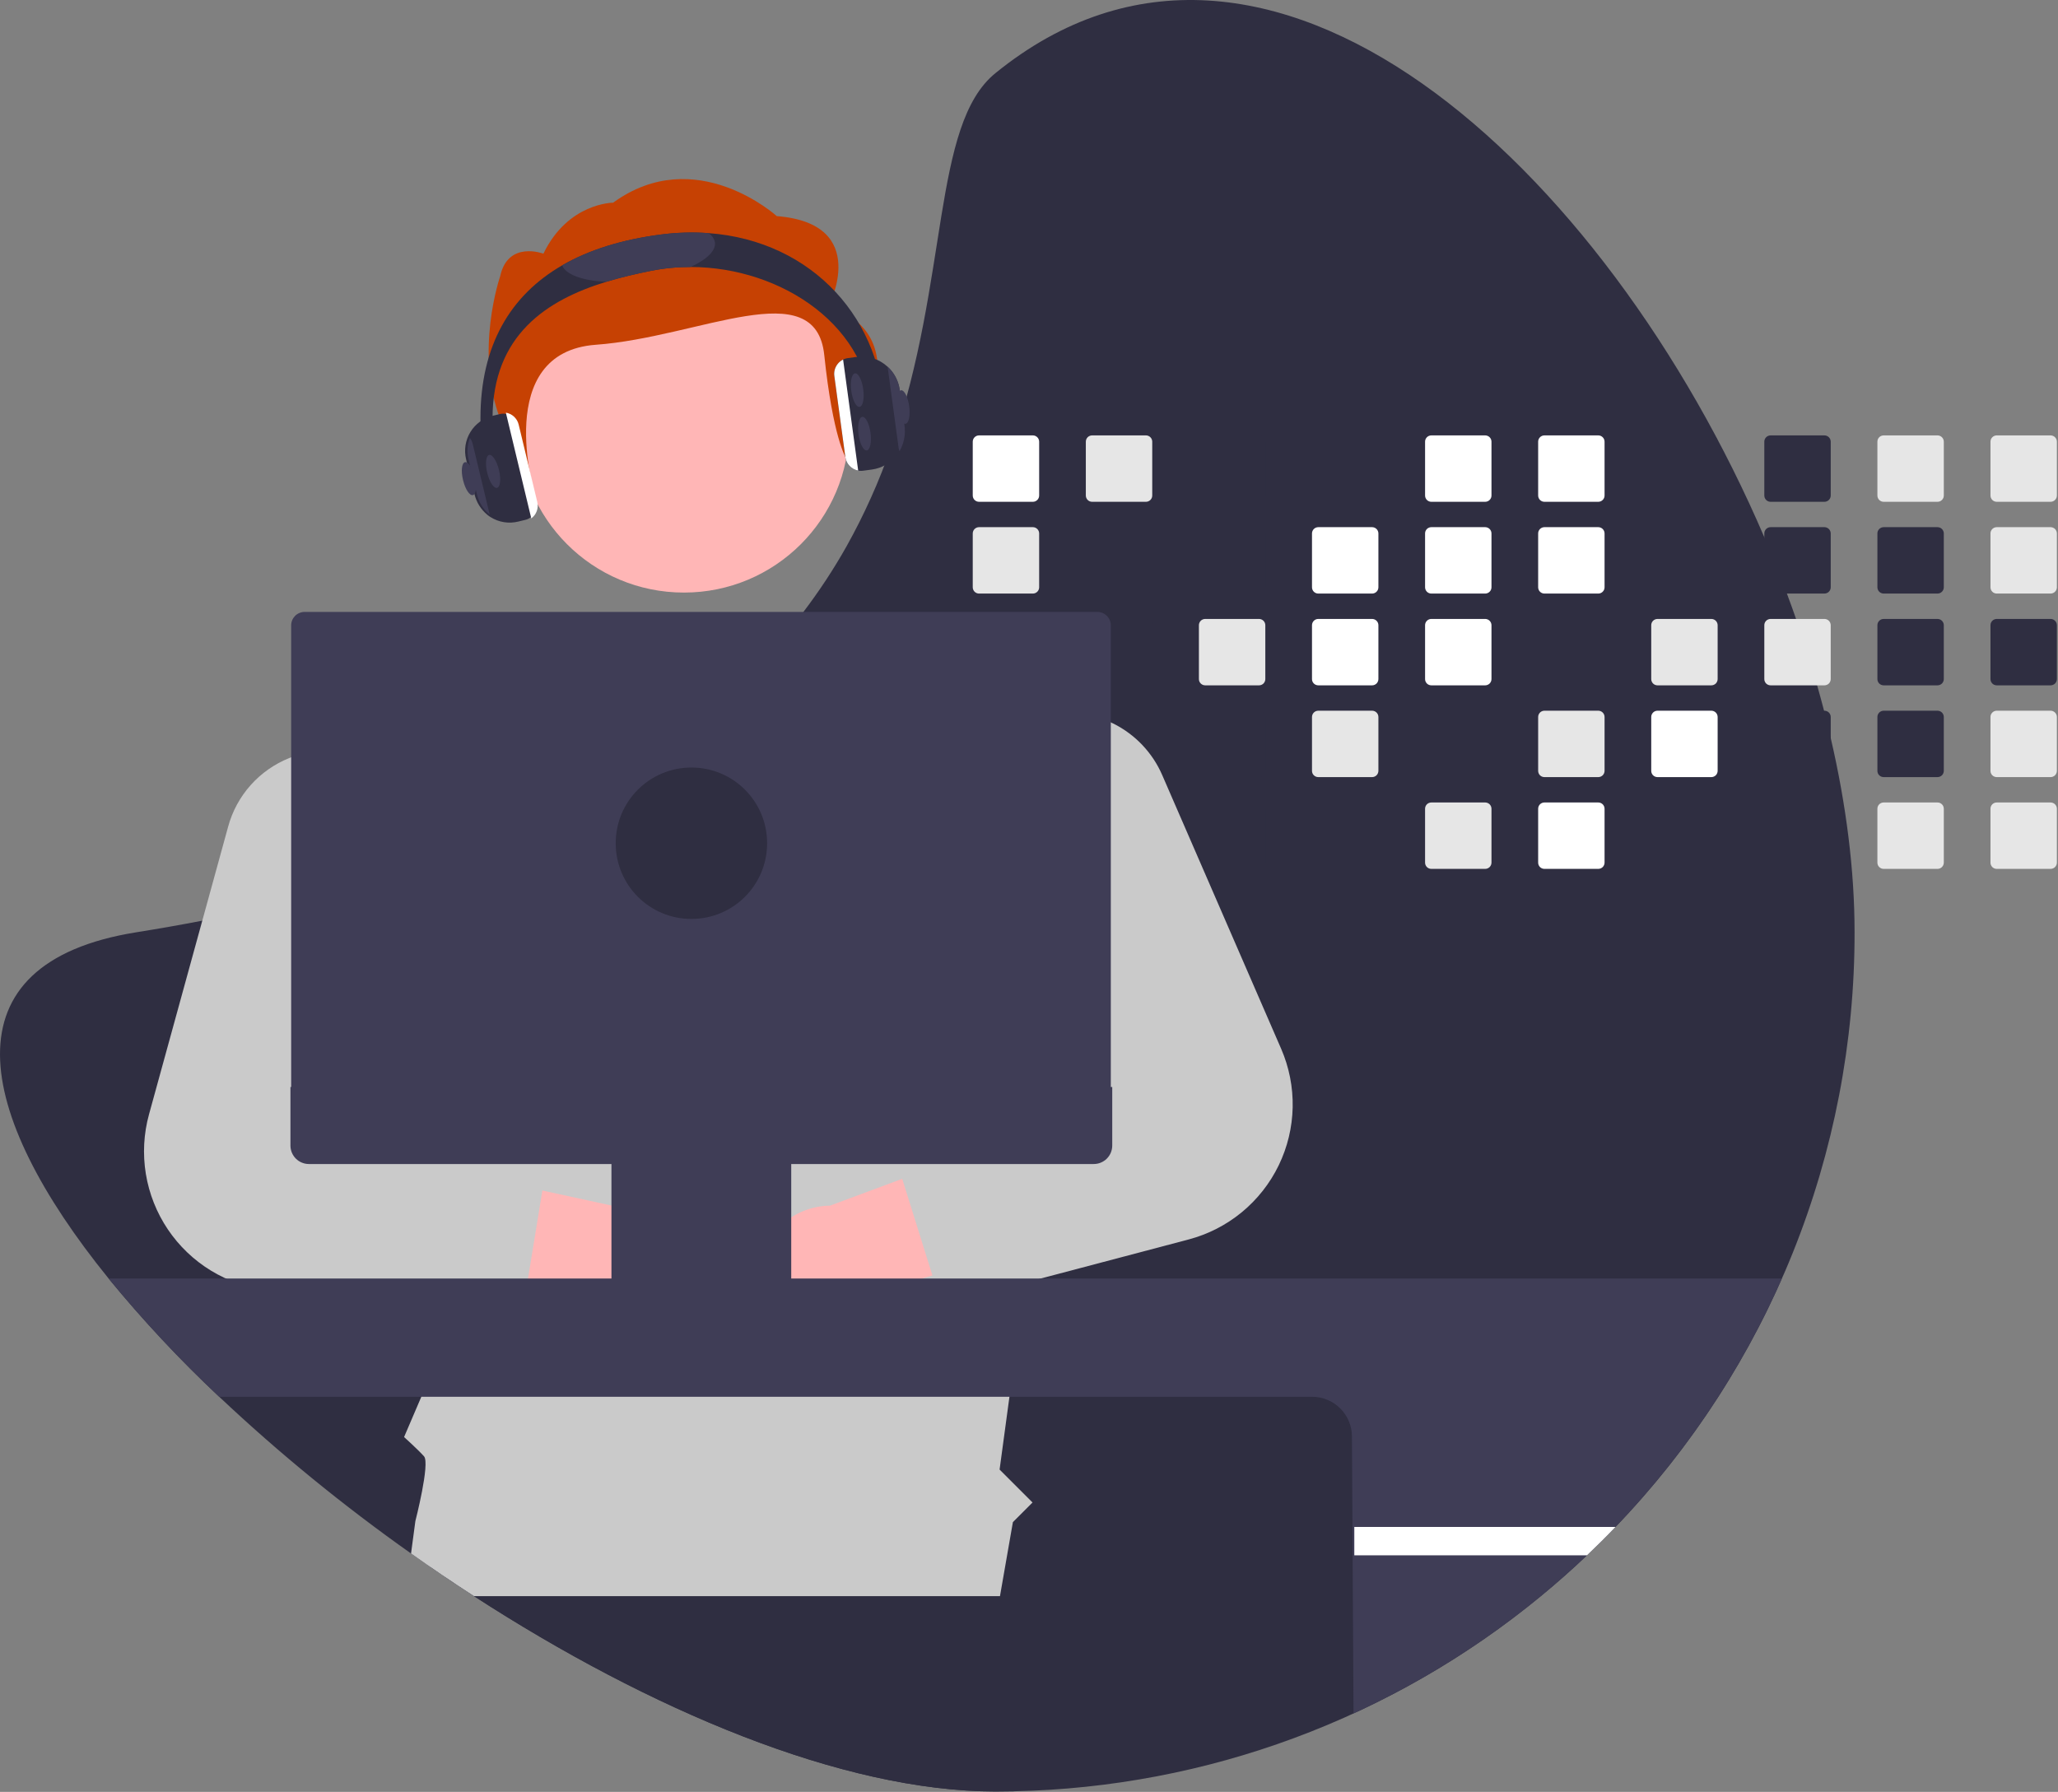 <svg version="1.2" baseProfile="tiny-ps" xmlns="http://www.w3.org/2000/svg" viewBox="0 0 851 741" width="851" height="741">
	<rect x="0" y="0" width="851" height="741" fill="#808080" stroke="none"/>
	<title>developing-svg-svg</title>
	<style>
		tspan { white-space:pre }
		.shp0 { fill: #2f2e41 } 
		.shp1 { fill: #ffffff } 
		.shp2 { fill: #e6e6e6 } 
		.shp3 { fill: #ffb6b6 } 
		.shp4 { fill: #c64103 } 
		.shp5 { fill: #cacaca } 
		.shp6 { fill: #3f3d56 } 
	</style>
	<path id="Layer" class="shp0" d="M766.88 385.54C766.91 408.19 764.76 430.8 760.47 453.04C756.18 475.28 749.77 497.06 741.32 518.08C732.87 539.1 722.42 559.26 710.12 578.28C697.82 597.31 683.73 615.11 668.03 631.44C664.2 635.45 660.26 639.36 656.23 643.18C650.08 649.03 643.72 654.65 637.16 660.05C621.94 672.59 605.71 683.83 588.62 693.66C571.53 703.49 553.65 711.88 535.17 718.73C516.69 725.59 497.66 730.89 478.29 734.57C458.93 738.26 439.29 740.32 419.58 740.74C416.93 740.8 414.27 740.83 411.6 740.83C348.17 740.83 268.39 706.95 195.99 660.05C190 656.17 184.06 652.2 178.18 648.14C175.43 646.26 172.69 644.35 169.97 642.42C162.99 637.49 156.1 632.44 149.3 627.27C142.5 622.1 135.79 616.82 129.17 611.41C122.56 606.01 116.03 600.49 109.61 594.85C103.19 589.22 96.87 583.47 90.65 577.62C86.58 573.8 82.56 569.91 78.62 565.96C74.67 562 70.79 557.99 66.98 553.91C63.16 549.83 59.41 545.68 55.73 541.48C52.05 537.28 48.44 533.02 44.9 528.7C-10.73 460.08 -23 398.25 56.31 385.54C65.7 384.04 74.81 382.44 83.65 380.73C96.45 378.27 108.7 375.61 120.4 372.76C136.16 368.93 150.96 364.78 164.82 360.3C169.48 358.8 174.03 357.27 178.48 355.71C244.22 332.62 288.22 302.51 318.17 269.84C323.25 264.31 327.93 258.71 332.22 253.05C333.86 250.9 335.46 248.71 337.02 246.5C338.59 244.29 340.11 242.06 341.6 239.8C343.09 237.53 344.53 235.25 345.94 232.94C347.35 230.62 348.72 228.29 350.05 225.93C351.88 222.65 353.64 219.34 355.33 215.98C357.01 212.63 358.62 209.24 360.16 205.81C361.7 202.39 363.16 198.93 364.54 195.44C365.92 191.95 367.23 188.43 368.46 184.88L368.73 184.1C392.56 115.36 385.31 51.6 411.6 30.26C523.98 -60.97 663.89 68.95 729.56 222.16C732.87 229.88 735.98 237.65 738.9 245.46C740.21 248.95 741.47 252.45 742.69 255.95C745.89 265.08 748.79 274.23 751.4 283.41C752.4 286.91 753.35 290.41 754.26 293.9C755.23 297.67 756.16 301.43 757.02 305.19C763.41 332.72 766.88 359.87 766.88 385.54Z" />
	<path id="Layer" class="shp0" d="M419.58 740.74C416.93 740.8 414.27 740.83 411.6 740.83C348.17 740.83 268.39 706.95 195.99 660.05C190 656.17 184.06 652.2 178.18 648.14L183.34 616.74L339.55 596L417.95 655.95L419.58 740.74Z" />
	<path id="Layer" class="shp1" d="M427.1 180.05L404.84 180.05C404.5 180.05 404.16 180.12 403.84 180.25C403.53 180.38 403.24 180.57 403 180.81C402.76 181.05 402.57 181.34 402.44 181.65C402.31 181.97 402.24 182.31 402.24 182.65L402.24 204.92C402.24 205.26 402.31 205.6 402.44 205.91C402.57 206.23 402.76 206.51 403 206.75C403.24 206.99 403.53 207.18 403.84 207.31C404.16 207.44 404.5 207.51 404.84 207.51L427.1 207.51C427.44 207.51 427.78 207.44 428.09 207.31C428.41 207.18 428.69 206.99 428.93 206.75C429.17 206.51 429.37 206.23 429.5 205.91C429.63 205.6 429.7 205.26 429.7 204.92L429.7 182.65C429.7 182.31 429.63 181.97 429.5 181.66C429.37 181.34 429.18 181.05 428.93 180.81C428.69 180.57 428.41 180.38 428.09 180.25C427.78 180.12 427.44 180.05 427.1 180.05L427.1 180.05Z" />
	<path id="Layer" class="shp2" d="M427.1 218L404.84 218C404.5 218 404.16 218.07 403.84 218.2C403.53 218.33 403.24 218.52 403 218.76C402.76 219 402.57 219.29 402.44 219.6C402.31 219.92 402.24 220.26 402.24 220.6L402.24 242.87C402.24 243.21 402.31 243.55 402.44 243.86C402.57 244.18 402.76 244.46 403 244.7C403.24 244.94 403.53 245.13 403.84 245.26C404.16 245.39 404.5 245.46 404.84 245.46L427.1 245.46C427.44 245.46 427.78 245.39 428.09 245.26C428.41 245.13 428.69 244.94 428.93 244.7C429.17 244.46 429.37 244.18 429.5 243.86C429.63 243.55 429.7 243.21 429.7 242.87L429.7 220.6C429.7 220.26 429.63 219.92 429.5 219.61C429.37 219.29 429.18 219 428.93 218.76C428.69 218.52 428.41 218.33 428.09 218.2C427.78 218.07 427.44 218 427.1 218L427.1 218Z" />
	<path id="Layer" class="shp2" d="M427.1 255.95L404.84 255.95C404.5 255.95 404.16 256.02 403.84 256.15C403.53 256.28 403.24 256.47 403 256.71C402.76 256.95 402.57 257.24 402.44 257.55C402.31 257.87 402.24 258.21 402.24 258.55L402.24 280.81C402.24 281.15 402.3 281.49 402.43 281.81C402.57 282.12 402.76 282.41 403 282.65C403.24 282.89 403.53 283.08 403.84 283.21C404.16 283.34 404.5 283.41 404.84 283.41L427.1 283.41C427.44 283.41 427.78 283.34 428.09 283.21C428.41 283.08 428.69 282.89 428.94 282.65C429.18 282.41 429.37 282.12 429.5 281.8C429.63 281.49 429.7 281.15 429.7 280.81L429.7 258.55C429.7 258.21 429.63 257.87 429.5 257.56C429.37 257.24 429.18 256.95 428.93 256.71C428.69 256.47 428.41 256.28 428.09 256.15C427.78 256.02 427.44 255.95 427.1 255.95L427.1 255.95Z" />
	<path id="Layer" class="shp2" d="M429.66 296.04C429.6 295.74 429.5 295.46 429.34 295.2C429.19 294.94 429 294.7 428.76 294.51C428.53 294.31 428.27 294.16 427.98 294.06C427.7 293.95 427.4 293.9 427.1 293.9L404.84 293.9C404.5 293.9 404.16 293.97 403.84 294.1C403.53 294.23 403.24 294.42 403 294.66C402.76 294.9 402.57 295.19 402.44 295.5C402.31 295.82 402.24 296.16 402.24 296.5L402.24 318.76C402.24 319.1 402.3 319.44 402.43 319.76C402.56 320.07 402.76 320.36 403 320.6C403.24 320.84 403.53 321.03 403.84 321.16C404.16 321.29 404.5 321.36 404.84 321.36L427.1 321.36C427.44 321.36 427.78 321.29 428.09 321.16C428.41 321.03 428.69 320.84 428.94 320.6C429.18 320.36 429.37 320.07 429.5 319.75C429.63 319.44 429.7 319.1 429.7 318.76L429.7 296.5C429.7 296.46 429.7 296.42 429.7 296.38C429.7 296.35 429.69 296.31 429.69 296.27C429.69 296.23 429.68 296.19 429.68 296.15C429.67 296.12 429.67 296.08 429.66 296.04L429.66 296.04Z" />
	<path id="Layer" class="shp2" d="M428.11 332.05C428.03 332.02 427.95 331.99 427.86 331.96C427.78 331.94 427.7 331.92 427.61 331.9C427.53 331.88 427.44 331.87 427.36 331.86C427.27 331.85 427.18 331.85 427.1 331.85L404.84 331.85C404.5 331.85 404.16 331.92 403.84 332.05C403.53 332.18 403.24 332.37 403 332.61C402.76 332.85 402.57 333.14 402.43 333.45C402.3 333.77 402.24 334.11 402.24 334.45L402.24 356.71C402.24 357.05 402.3 357.39 402.43 357.71C402.56 358.02 402.75 358.31 403 358.55C403.24 358.79 403.53 358.98 403.84 359.11C404.16 359.24 404.5 359.31 404.84 359.31L427.1 359.31C427.44 359.31 427.78 359.24 428.09 359.11C428.41 358.98 428.69 358.79 428.94 358.55C429.18 358.31 429.37 358.02 429.5 357.7C429.63 357.39 429.7 357.05 429.7 356.71L429.7 334.45C429.7 334.2 429.66 333.94 429.59 333.7C429.51 333.45 429.4 333.22 429.26 333.01C429.12 332.8 428.95 332.61 428.76 332.45C428.56 332.28 428.34 332.15 428.11 332.05Z" />
	<path id="Layer" class="shp2" d="M473.86 180.05L451.6 180.05C451.26 180.05 450.92 180.12 450.6 180.25C450.29 180.38 450 180.57 449.76 180.81C449.52 181.05 449.33 181.34 449.2 181.65C449.07 181.97 449 182.31 449 182.65L449 204.92C449 205.26 449.07 205.6 449.2 205.91C449.33 206.23 449.52 206.51 449.76 206.75C450 206.99 450.29 207.18 450.6 207.31C450.92 207.44 451.26 207.51 451.6 207.51L473.86 207.51C474.2 207.51 474.54 207.44 474.85 207.31C475.17 207.18 475.45 206.99 475.69 206.75C475.93 206.51 476.13 206.23 476.26 205.91C476.39 205.6 476.46 205.26 476.46 204.92L476.46 182.65C476.46 182.31 476.39 181.97 476.26 181.66C476.13 181.34 475.94 181.05 475.69 180.81C475.45 180.57 475.17 180.38 474.85 180.25C474.54 180.12 474.2 180.05 473.86 180.05L473.86 180.05Z" />
	<path id="Layer" class="shp0" d="M473.86 218L451.6 218C451.26 218 450.92 218.07 450.6 218.2C450.29 218.33 450 218.52 449.76 218.76C449.52 219 449.33 219.29 449.2 219.6C449.07 219.92 449 220.26 449 220.6L449 242.87C449 243.21 449.07 243.55 449.2 243.86C449.33 244.18 449.52 244.46 449.76 244.7C450 244.94 450.29 245.13 450.6 245.26C450.92 245.39 451.26 245.46 451.6 245.46L473.86 245.46C474.2 245.46 474.54 245.39 474.85 245.26C475.17 245.13 475.45 244.94 475.69 244.7C475.93 244.46 476.13 244.18 476.26 243.86C476.39 243.55 476.46 243.21 476.46 242.87L476.46 220.6C476.46 220.26 476.39 219.92 476.26 219.61C476.13 219.29 475.94 219 475.69 218.76C475.45 218.52 475.17 218.33 474.85 218.2C474.54 218.07 474.2 218 473.86 218L473.86 218Z" />
	<path id="Layer" class="shp0" d="M473.86 255.95L451.6 255.95C451.26 255.95 450.92 256.02 450.6 256.15C450.29 256.28 450 256.47 449.76 256.71C449.52 256.95 449.33 257.24 449.2 257.55C449.07 257.87 449 258.21 449 258.55L449 280.81C449 281.15 449.06 281.49 449.19 281.81C449.33 282.12 449.52 282.41 449.76 282.65C450 282.89 450.29 283.08 450.6 283.21C450.92 283.34 451.26 283.41 451.6 283.41L473.86 283.41C474.2 283.41 474.54 283.34 474.85 283.21C475.17 283.08 475.45 282.89 475.7 282.65C475.94 282.41 476.13 282.12 476.26 281.8C476.39 281.49 476.46 281.15 476.46 280.81L476.46 258.55C476.46 258.21 476.39 257.87 476.26 257.56C476.13 257.24 475.94 256.95 475.69 256.71C475.45 256.47 475.17 256.28 474.85 256.15C474.54 256.02 474.2 255.95 473.86 255.95L473.86 255.95Z" />
	<path id="Layer" class="shp0" d="M473.86 293.9L451.6 293.9C451.33 293.9 451.06 293.94 450.8 294.03C450.54 294.11 450.3 294.23 450.08 294.39C449.86 294.55 449.67 294.74 449.51 294.96C449.35 295.18 449.22 295.42 449.14 295.68C449.11 295.75 449.09 295.81 449.08 295.88C449.06 295.95 449.05 296.01 449.03 296.08C449.02 296.15 449.01 296.22 449.01 296.29C449 296.36 449 296.43 449 296.5L449 318.76C449 319.1 449.06 319.44 449.19 319.76C449.33 320.07 449.52 320.36 449.76 320.6C450 320.84 450.29 321.03 450.6 321.16C450.92 321.29 451.26 321.36 451.6 321.36L473.86 321.36C474.2 321.36 474.54 321.29 474.85 321.16C475.17 321.03 475.45 320.84 475.7 320.6C475.94 320.36 476.13 320.07 476.26 319.75C476.39 319.44 476.46 319.1 476.46 318.76L476.46 296.5C476.46 296.16 476.39 295.82 476.26 295.51C476.13 295.19 475.94 294.9 475.69 294.66C475.45 294.42 475.17 294.23 474.85 294.1C474.54 293.97 474.2 293.9 473.86 293.9Z" />
	<path id="Layer" class="shp2" d="M473.86 331.85L451.6 331.85C451.26 331.85 450.92 331.92 450.6 332.05C450.29 332.18 450 332.37 449.76 332.61C449.52 332.85 449.33 333.14 449.19 333.45C449.06 333.77 449 334.11 449 334.45L449 356.71C449 357.05 449.06 357.39 449.19 357.71C449.33 358.02 449.52 358.31 449.76 358.55C450 358.79 450.29 358.98 450.6 359.11C450.92 359.24 451.26 359.31 451.6 359.31L473.86 359.31C474.2 359.31 474.54 359.24 474.85 359.11C475.17 358.98 475.45 358.79 475.7 358.55C475.94 358.31 476.13 358.02 476.26 357.7C476.39 357.39 476.46 357.05 476.46 356.71L476.46 334.45C476.46 334.11 476.39 333.77 476.26 333.45C476.13 333.14 475.94 332.85 475.7 332.61C475.45 332.37 475.17 332.18 474.85 332.05C474.54 331.92 474.2 331.85 473.86 331.85L473.86 331.85Z" />
	<path id="Layer" class="shp0" d="M520.62 180.05L498.36 180.05C498.02 180.05 497.68 180.12 497.36 180.25C497.05 180.38 496.76 180.57 496.52 180.81C496.28 181.05 496.09 181.34 495.96 181.65C495.83 181.97 495.76 182.31 495.76 182.65L495.76 204.92C495.76 205.26 495.83 205.6 495.96 205.91C496.09 206.23 496.28 206.51 496.52 206.75C496.76 206.99 497.05 207.18 497.36 207.31C497.68 207.44 498.02 207.51 498.36 207.51L520.62 207.51C520.96 207.51 521.3 207.44 521.61 207.31C521.93 207.18 522.21 206.99 522.45 206.75C522.69 206.51 522.89 206.23 523.02 205.91C523.15 205.6 523.22 205.26 523.22 204.92L523.22 182.65C523.22 182.31 523.15 181.97 523.02 181.66C522.89 181.34 522.7 181.05 522.45 180.81C522.21 180.57 521.93 180.38 521.61 180.25C521.3 180.12 520.96 180.05 520.62 180.05L520.62 180.05Z" />
	<path id="Layer" class="shp0" d="M520.62 218L498.36 218C498.02 218 497.68 218.07 497.36 218.2C497.05 218.33 496.76 218.52 496.52 218.76C496.28 219 496.09 219.29 495.96 219.6C495.83 219.92 495.76 220.26 495.76 220.6L495.76 242.87C495.76 243.21 495.83 243.55 495.96 243.86C496.09 244.18 496.28 244.46 496.52 244.7C496.76 244.94 497.05 245.13 497.36 245.26C497.68 245.39 498.02 245.46 498.36 245.46L520.62 245.46C520.96 245.46 521.3 245.39 521.61 245.26C521.93 245.13 522.21 244.94 522.45 244.7C522.69 244.46 522.89 244.18 523.02 243.86C523.15 243.55 523.22 243.21 523.22 242.87L523.22 220.6C523.22 220.26 523.15 219.92 523.02 219.61C522.89 219.29 522.7 219 522.45 218.76C522.21 218.52 521.93 218.33 521.61 218.2C521.3 218.07 520.96 218 520.62 218L520.62 218Z" />
	<path id="Layer" class="shp2" d="M520.62 255.95L498.36 255.95C498.02 255.95 497.68 256.02 497.36 256.15C497.05 256.28 496.76 256.47 496.52 256.71C496.28 256.95 496.09 257.24 495.96 257.55C495.83 257.87 495.76 258.21 495.76 258.55L495.76 280.81C495.76 281.15 495.82 281.49 495.95 281.81C496.09 282.12 496.28 282.41 496.52 282.65C496.76 282.89 497.05 283.08 497.36 283.21C497.68 283.34 498.02 283.41 498.36 283.41L520.62 283.41C520.96 283.41 521.3 283.34 521.61 283.21C521.93 283.08 522.21 282.89 522.46 282.65C522.7 282.41 522.89 282.12 523.02 281.8C523.15 281.49 523.22 281.15 523.22 280.81L523.22 258.55C523.22 258.21 523.15 257.87 523.02 257.56C522.89 257.24 522.7 256.95 522.45 256.71C522.21 256.47 521.93 256.28 521.61 256.15C521.3 256.02 520.96 255.95 520.62 255.95L520.62 255.95Z" />
	<path id="Layer" class="shp0" d="M520.62 293.9L498.36 293.9C498.02 293.9 497.68 293.97 497.36 294.1C497.05 294.23 496.76 294.42 496.52 294.66C496.28 294.9 496.09 295.19 495.96 295.5C495.83 295.82 495.76 296.16 495.76 296.5L495.76 318.76C495.76 319.1 495.82 319.44 495.95 319.76C496.09 320.07 496.28 320.36 496.52 320.6C496.76 320.84 497.05 321.03 497.36 321.16C497.68 321.29 498.02 321.36 498.36 321.36L520.62 321.36C520.96 321.36 521.3 321.29 521.61 321.16C521.93 321.03 522.21 320.84 522.46 320.6C522.7 320.36 522.89 320.07 523.02 319.75C523.15 319.44 523.22 319.1 523.22 318.76L523.22 296.5C523.22 296.16 523.15 295.82 523.02 295.51C522.89 295.19 522.7 294.9 522.45 294.66C522.21 294.42 521.93 294.23 521.61 294.1C521.3 293.97 520.96 293.9 520.62 293.9Z" />
	<path id="Layer" class="shp0" d="M520.62 331.85L498.36 331.85C498.02 331.85 497.68 331.92 497.36 332.05C497.05 332.18 496.76 332.37 496.52 332.61C496.28 332.85 496.09 333.14 495.95 333.45C495.82 333.77 495.76 334.11 495.76 334.45L495.76 356.71C495.76 357.05 495.82 357.39 495.95 357.71C496.09 358.02 496.28 358.31 496.52 358.55C496.76 358.79 497.05 358.98 497.36 359.11C497.68 359.24 498.02 359.31 498.36 359.31L520.62 359.31C520.96 359.31 521.3 359.24 521.61 359.11C521.93 358.98 522.21 358.79 522.46 358.55C522.7 358.31 522.89 358.02 523.02 357.7C523.15 357.39 523.22 357.05 523.22 356.71L523.22 334.45C523.22 334.11 523.15 333.77 523.02 333.45C522.89 333.14 522.7 332.85 522.46 332.61C522.21 332.37 521.93 332.18 521.61 332.05C521.3 331.92 520.96 331.85 520.62 331.85L520.62 331.85Z" />
	<path id="Layer" class="shp0" d="M567.38 180.05L545.12 180.05C544.78 180.05 544.44 180.12 544.12 180.25C543.81 180.38 543.52 180.57 543.28 180.81C543.04 181.05 542.85 181.34 542.72 181.65C542.59 181.97 542.52 182.31 542.52 182.65L542.52 204.92C542.52 205.26 542.59 205.6 542.72 205.91C542.85 206.23 543.04 206.51 543.28 206.75C543.52 206.99 543.81 207.18 544.12 207.31C544.44 207.44 544.78 207.51 545.12 207.51L567.38 207.51C567.72 207.51 568.06 207.44 568.37 207.31C568.69 207.18 568.97 206.99 569.21 206.75C569.45 206.51 569.65 206.23 569.78 205.91C569.91 205.6 569.98 205.26 569.98 204.92L569.98 182.65C569.98 182.31 569.91 181.97 569.78 181.66C569.65 181.34 569.46 181.05 569.21 180.81C568.97 180.57 568.69 180.38 568.37 180.25C568.06 180.12 567.72 180.05 567.38 180.05L567.38 180.05Z" />
	<path id="Layer" class="shp1" d="M567.38 218L545.12 218C544.78 218 544.44 218.07 544.12 218.2C543.81 218.33 543.52 218.52 543.28 218.76C543.04 219 542.85 219.29 542.72 219.6C542.59 219.92 542.52 220.26 542.52 220.6L542.52 242.87C542.52 243.21 542.59 243.55 542.72 243.86C542.85 244.18 543.04 244.46 543.28 244.7C543.52 244.94 543.81 245.13 544.12 245.26C544.44 245.39 544.78 245.46 545.12 245.46L567.38 245.46C567.72 245.46 568.06 245.39 568.37 245.26C568.69 245.13 568.97 244.94 569.21 244.7C569.45 244.46 569.65 244.18 569.78 243.86C569.91 243.55 569.98 243.21 569.98 242.87L569.98 220.6C569.98 220.26 569.91 219.92 569.78 219.61C569.65 219.29 569.46 219 569.21 218.76C568.97 218.52 568.69 218.33 568.37 218.2C568.06 218.07 567.72 218 567.38 218L567.38 218Z" />
	<path id="Layer" class="shp1" d="M567.38 255.95L545.12 255.95C544.78 255.95 544.44 256.02 544.12 256.15C543.81 256.28 543.52 256.47 543.28 256.71C543.04 256.95 542.85 257.24 542.72 257.55C542.59 257.87 542.52 258.21 542.52 258.55L542.52 280.81C542.52 281.15 542.58 281.49 542.71 281.81C542.84 282.12 543.04 282.41 543.28 282.65C543.52 282.89 543.81 283.08 544.12 283.21C544.44 283.34 544.78 283.41 545.12 283.41L567.38 283.41C567.72 283.41 568.06 283.34 568.37 283.21C568.69 283.08 568.97 282.89 569.22 282.65C569.46 282.41 569.65 282.12 569.78 281.8C569.91 281.49 569.98 281.15 569.98 280.81L569.98 258.55C569.98 258.21 569.91 257.87 569.78 257.56C569.65 257.24 569.46 256.95 569.21 256.71C568.97 256.47 568.69 256.28 568.37 256.15C568.06 256.02 567.72 255.95 567.38 255.95L567.38 255.95Z" />
	<path id="Layer" class="shp2" d="M567.38 293.9L545.12 293.9C544.78 293.9 544.44 293.97 544.12 294.1C543.81 294.23 543.52 294.42 543.28 294.66C543.04 294.9 542.85 295.19 542.72 295.5C542.59 295.82 542.52 296.16 542.52 296.5L542.52 318.76C542.52 319.1 542.58 319.44 542.71 319.76C542.84 320.07 543.04 320.36 543.28 320.6C543.52 320.84 543.81 321.03 544.12 321.16C544.44 321.29 544.78 321.36 545.12 321.36L567.38 321.36C567.72 321.36 568.06 321.29 568.37 321.16C568.69 321.03 568.97 320.84 569.22 320.6C569.46 320.36 569.65 320.07 569.78 319.75C569.91 319.44 569.98 319.1 569.98 318.76L569.98 296.5C569.98 296.16 569.91 295.82 569.78 295.51C569.65 295.19 569.46 294.9 569.21 294.66C568.97 294.42 568.69 294.23 568.37 294.1C568.06 293.97 567.72 293.9 567.38 293.9Z" />
	<path id="Layer" class="shp0" d="M567.38 331.85L545.12 331.85C544.78 331.85 544.44 331.92 544.12 332.05C543.81 332.18 543.52 332.37 543.28 332.61C543.04 332.85 542.84 333.14 542.71 333.45C542.58 333.77 542.52 334.11 542.52 334.45L542.52 356.71C542.52 357.05 542.58 357.39 542.71 357.71C542.84 358.02 543.04 358.31 543.28 358.55C543.52 358.79 543.81 358.98 544.12 359.11C544.44 359.24 544.78 359.31 545.12 359.31L567.38 359.31C567.72 359.31 568.06 359.24 568.37 359.11C568.69 358.98 568.97 358.79 569.22 358.55C569.46 358.31 569.65 358.02 569.78 357.7C569.91 357.39 569.98 357.05 569.98 356.71L569.98 334.45C569.98 334.11 569.91 333.77 569.78 333.45C569.65 333.14 569.46 332.85 569.22 332.61C568.97 332.37 568.69 332.18 568.37 332.05C568.06 331.92 567.72 331.85 567.38 331.85L567.38 331.85Z" />
	<path id="Layer" class="shp1" d="M614.14 180.05L591.87 180.05C591.53 180.05 591.19 180.12 590.88 180.25C590.56 180.38 590.28 180.57 590.04 180.81C589.8 181.06 589.6 181.34 589.47 181.66C589.34 181.97 589.28 182.31 589.28 182.65L589.28 204.92C589.28 205.26 589.35 205.6 589.48 205.91C589.61 206.22 589.8 206.51 590.04 206.75C590.28 206.99 590.56 207.18 590.88 207.31C591.19 207.44 591.53 207.51 591.87 207.51L614.14 207.51C614.48 207.51 614.82 207.44 615.13 207.31C615.45 207.18 615.73 206.99 615.97 206.75C616.21 206.51 616.41 206.23 616.54 205.91C616.67 205.6 616.74 205.26 616.74 204.92L616.74 182.65C616.74 182.31 616.67 181.97 616.54 181.66C616.41 181.34 616.22 181.05 615.97 180.81C615.73 180.57 615.45 180.38 615.13 180.25C614.82 180.12 614.48 180.05 614.14 180.05L614.14 180.05Z" />
	<path id="Layer" class="shp1" d="M614.14 218L591.87 218C591.53 218 591.19 218.07 590.88 218.2C590.56 218.33 590.28 218.52 590.04 218.76C589.8 219.01 589.6 219.29 589.47 219.61C589.34 219.92 589.28 220.26 589.28 220.6L589.28 242.87C589.28 243.21 589.35 243.55 589.48 243.86C589.61 244.17 589.8 244.46 590.04 244.7C590.28 244.94 590.56 245.13 590.88 245.26C591.19 245.39 591.53 245.46 591.87 245.46L614.14 245.46C614.48 245.46 614.82 245.39 615.13 245.26C615.45 245.13 615.73 244.94 615.97 244.7C616.21 244.46 616.41 244.18 616.54 243.86C616.67 243.55 616.74 243.21 616.74 242.87L616.74 220.6C616.74 220.26 616.67 219.92 616.54 219.61C616.41 219.29 616.22 219 615.97 218.76C615.73 218.52 615.45 218.33 615.13 218.2C614.82 218.07 614.48 218 614.14 218L614.14 218Z" />
	<path id="Layer" class="shp1" d="M614.14 255.95L591.87 255.95C591.53 255.95 591.19 256.02 590.88 256.15C590.56 256.28 590.28 256.47 590.04 256.71C589.8 256.96 589.6 257.24 589.47 257.56C589.34 257.87 589.28 258.21 589.28 258.55L589.28 280.81C589.28 281.15 589.34 281.49 589.47 281.8C589.6 282.12 589.79 282.41 590.03 282.65C590.27 282.89 590.56 283.08 590.87 283.21C591.19 283.34 591.53 283.41 591.87 283.41L614.14 283.41C614.48 283.41 614.82 283.34 615.13 283.21C615.45 283.08 615.73 282.89 615.98 282.65C616.22 282.41 616.41 282.12 616.54 281.8C616.67 281.49 616.74 281.15 616.74 280.81L616.74 258.55C616.74 258.21 616.67 257.87 616.54 257.56C616.41 257.24 616.22 256.95 615.97 256.71C615.73 256.47 615.45 256.28 615.13 256.15C614.82 256.02 614.48 255.95 614.14 255.95L614.14 255.95Z" />
	<path id="Layer" class="shp0" d="M614.14 293.9L591.87 293.9C591.53 293.9 591.19 293.97 590.88 294.1C590.56 294.23 590.28 294.42 590.04 294.66C589.8 294.91 589.6 295.19 589.47 295.51C589.34 295.82 589.28 296.16 589.28 296.5L589.28 318.76C589.28 319.1 589.34 319.44 589.47 319.75C589.6 320.07 589.79 320.36 590.03 320.6C590.27 320.84 590.56 321.03 590.87 321.16C591.19 321.29 591.53 321.36 591.87 321.36L614.14 321.36C614.48 321.36 614.82 321.29 615.13 321.16C615.45 321.03 615.73 320.84 615.98 320.6C616.22 320.36 616.41 320.07 616.54 319.75C616.67 319.44 616.74 319.1 616.74 318.76L616.74 296.5C616.74 296.16 616.67 295.82 616.54 295.51C616.41 295.19 616.22 294.9 615.97 294.66C615.73 294.42 615.45 294.23 615.13 294.1C614.82 293.97 614.48 293.9 614.14 293.9Z" />
	<path id="Layer" class="shp2" d="M614.14 331.85L591.87 331.85C591.53 331.85 591.19 331.92 590.87 332.05C590.56 332.18 590.27 332.37 590.03 332.61C589.79 332.85 589.6 333.14 589.47 333.46C589.34 333.77 589.28 334.11 589.28 334.45L589.28 356.71C589.28 357.05 589.34 357.39 589.47 357.7C589.6 358.02 589.79 358.31 590.03 358.55C590.27 358.79 590.56 358.98 590.87 359.11C591.19 359.24 591.53 359.31 591.87 359.31L614.14 359.31C614.48 359.31 614.82 359.24 615.13 359.11C615.45 358.98 615.73 358.79 615.98 358.55C616.22 358.31 616.41 358.02 616.54 357.7C616.67 357.39 616.74 357.05 616.74 356.71L616.74 334.45C616.74 334.11 616.67 333.77 616.54 333.45C616.41 333.14 616.22 332.85 615.98 332.61C615.73 332.37 615.45 332.18 615.13 332.05C614.82 331.92 614.48 331.85 614.14 331.85L614.14 331.85Z" />
	<path id="Layer" class="shp1" d="M660.9 180.05L638.63 180.05C638.29 180.05 637.95 180.12 637.64 180.25C637.32 180.38 637.04 180.57 636.8 180.81C636.56 181.06 636.36 181.34 636.23 181.66C636.1 181.97 636.04 182.31 636.04 182.65L636.04 204.92C636.04 205.26 636.11 205.6 636.24 205.91C636.37 206.22 636.56 206.51 636.8 206.75C637.04 206.99 637.32 207.18 637.64 207.31C637.95 207.44 638.29 207.51 638.63 207.51L660.9 207.51C661.24 207.51 661.58 207.44 661.89 207.31C662.21 207.18 662.49 206.99 662.73 206.75C662.97 206.51 663.17 206.23 663.3 205.91C663.43 205.6 663.5 205.26 663.5 204.92L663.5 182.65C663.5 182.31 663.43 181.97 663.3 181.66C663.17 181.34 662.98 181.05 662.73 180.81C662.49 180.57 662.21 180.38 661.89 180.25C661.58 180.12 661.24 180.05 660.9 180.05L660.9 180.05Z" />
	<path id="Layer" class="shp1" d="M660.9 218L638.63 218C638.29 218 637.95 218.07 637.64 218.2C637.32 218.33 637.04 218.52 636.8 218.76C636.56 219.01 636.36 219.29 636.23 219.61C636.1 219.92 636.04 220.26 636.04 220.6L636.04 242.87C636.04 243.21 636.11 243.55 636.24 243.86C636.37 244.17 636.56 244.46 636.8 244.7C637.04 244.94 637.32 245.13 637.64 245.26C637.95 245.39 638.29 245.46 638.63 245.46L660.9 245.46C661.24 245.46 661.58 245.39 661.89 245.26C662.21 245.13 662.49 244.94 662.73 244.7C662.97 244.46 663.17 244.18 663.3 243.86C663.43 243.55 663.5 243.21 663.5 242.87L663.5 220.6C663.5 220.26 663.43 219.92 663.3 219.61C663.17 219.29 662.98 219 662.73 218.76C662.49 218.52 662.21 218.33 661.89 218.2C661.58 218.07 661.24 218 660.9 218Z" />
	<path id="Layer" class="shp0" d="M660.9 255.95L638.63 255.95C638.29 255.95 637.95 256.02 637.64 256.15C637.32 256.28 637.04 256.47 636.8 256.71C636.56 256.96 636.36 257.24 636.23 257.56C636.1 257.87 636.04 258.21 636.04 258.55L636.04 280.81C636.04 281.15 636.1 281.49 636.23 281.8C636.36 282.12 636.55 282.41 636.79 282.65C637.03 282.89 637.32 283.08 637.63 283.21C637.95 283.34 638.29 283.41 638.63 283.41L660.9 283.41C661.24 283.41 661.58 283.34 661.89 283.21C662.21 283.08 662.49 282.89 662.74 282.65C662.98 282.41 663.17 282.12 663.3 281.8C663.43 281.49 663.5 281.15 663.5 280.81L663.5 258.55C663.5 258.21 663.43 257.87 663.3 257.56C663.17 257.24 662.98 256.95 662.73 256.71C662.49 256.47 662.21 256.28 661.89 256.15C661.58 256.02 661.24 255.95 660.9 255.95Z" />
	<path id="Layer" class="shp2" d="M660.9 293.9L638.63 293.9C638.29 293.9 637.95 293.97 637.64 294.1C637.32 294.23 637.04 294.42 636.8 294.66C636.56 294.91 636.36 295.19 636.23 295.51C636.1 295.82 636.04 296.16 636.04 296.5L636.04 318.76C636.04 319.1 636.1 319.44 636.23 319.75C636.36 320.07 636.55 320.36 636.79 320.6C637.03 320.84 637.32 321.03 637.63 321.16C637.95 321.29 638.29 321.36 638.63 321.36L660.9 321.36C661.24 321.36 661.58 321.29 661.89 321.16C662.21 321.03 662.49 320.84 662.74 320.6C662.98 320.36 663.17 320.07 663.3 319.75C663.43 319.44 663.5 319.1 663.5 318.76L663.5 296.5C663.5 296.16 663.43 295.82 663.3 295.51C663.17 295.19 662.98 294.9 662.73 294.66C662.49 294.42 662.21 294.23 661.89 294.1C661.58 293.97 661.24 293.9 660.9 293.9L660.9 293.9Z" />
	<path id="Layer" class="shp1" d="M660.9 331.85L638.63 331.85C638.29 331.85 637.95 331.92 637.63 332.05C637.32 332.18 637.03 332.37 636.79 332.61C636.55 332.85 636.36 333.14 636.23 333.46C636.1 333.77 636.04 334.11 636.04 334.45L636.04 356.71C636.04 357.05 636.1 357.39 636.23 357.7C636.36 358.02 636.55 358.31 636.79 358.55C637.03 358.79 637.32 358.98 637.63 359.11C637.95 359.24 638.29 359.31 638.63 359.31L660.9 359.31C661.24 359.31 661.58 359.24 661.89 359.11C662.21 358.98 662.49 358.79 662.74 358.55C662.98 358.31 663.17 358.02 663.3 357.7C663.43 357.39 663.5 357.05 663.5 356.71L663.5 334.45C663.5 334.11 663.43 333.77 663.3 333.45C663.17 333.14 662.98 332.85 662.74 332.61C662.49 332.37 662.21 332.18 661.89 332.05C661.58 331.92 661.24 331.85 660.9 331.85Z" />
	<path id="Layer" class="shp0" d="M707.66 180.05L685.39 180.05C685.05 180.05 684.71 180.12 684.4 180.25C684.08 180.38 683.8 180.57 683.56 180.81C683.32 181.06 683.12 181.34 682.99 181.66C682.86 181.97 682.8 182.31 682.8 182.65L682.8 204.92C682.8 205.26 682.87 205.6 683 205.91C683.13 206.22 683.32 206.51 683.56 206.75C683.8 206.99 684.08 207.18 684.4 207.31C684.71 207.44 685.05 207.51 685.39 207.51L707.66 207.51C708 207.51 708.34 207.44 708.65 207.31C708.97 207.18 709.25 206.99 709.49 206.75C709.73 206.51 709.93 206.23 710.06 205.91C710.19 205.6 710.26 205.26 710.26 204.92L710.26 182.65C710.26 182.31 710.19 181.97 710.06 181.66C709.93 181.34 709.74 181.05 709.49 180.81C709.25 180.57 708.97 180.38 708.65 180.25C708.34 180.12 708 180.05 707.66 180.05L707.66 180.05Z" />
	<path id="Layer" class="shp0" d="M707.66 218L685.39 218C685.05 218 684.71 218.07 684.4 218.2C684.08 218.33 683.8 218.52 683.56 218.76C683.32 219.01 683.12 219.29 682.99 219.61C682.86 219.92 682.8 220.26 682.8 220.6L682.8 242.87C682.8 243.21 682.87 243.55 683 243.86C683.13 244.17 683.32 244.46 683.56 244.7C683.8 244.94 684.08 245.13 684.4 245.26C684.71 245.39 685.05 245.46 685.39 245.46L707.66 245.46C708 245.46 708.34 245.39 708.65 245.26C708.97 245.13 709.25 244.94 709.49 244.7C709.73 244.46 709.93 244.18 710.06 243.86C710.19 243.55 710.26 243.21 710.26 242.87L710.26 220.6C710.26 220.26 710.19 219.92 710.06 219.61C709.93 219.29 709.74 219 709.49 218.76C709.25 218.52 708.97 218.33 708.65 218.2C708.34 218.07 708 218 707.66 218Z" />
	<path id="Layer" class="shp2" d="M707.66 255.95L685.39 255.95C685.05 255.95 684.71 256.02 684.4 256.15C684.08 256.28 683.8 256.47 683.56 256.71C683.32 256.96 683.12 257.24 682.99 257.56C682.86 257.87 682.8 258.21 682.8 258.55L682.8 280.81C682.8 281.15 682.86 281.49 682.99 281.8C683.12 282.12 683.31 282.41 683.55 282.65C683.79 282.89 684.08 283.08 684.39 283.21C684.71 283.34 685.05 283.41 685.39 283.41L707.66 283.41C708 283.41 708.34 283.34 708.65 283.21C708.97 283.08 709.25 282.89 709.5 282.65C709.74 282.41 709.93 282.12 710.06 281.8C710.19 281.49 710.26 281.15 710.26 280.81L710.26 258.55C710.26 258.21 710.19 257.87 710.06 257.56C709.93 257.24 709.74 256.95 709.49 256.71C709.25 256.47 708.97 256.28 708.65 256.15C708.34 256.02 708 255.95 707.66 255.95Z" />
	<path id="Layer" class="shp1" d="M707.66 293.9L685.39 293.9C685.05 293.9 684.71 293.97 684.4 294.1C684.08 294.23 683.8 294.42 683.56 294.66C683.32 294.91 683.12 295.19 682.99 295.51C682.86 295.82 682.8 296.16 682.8 296.5L682.8 318.76C682.8 319.1 682.86 319.44 682.99 319.75C683.12 320.07 683.31 320.36 683.55 320.6C683.79 320.84 684.08 321.03 684.39 321.16C684.71 321.29 685.05 321.36 685.39 321.36L707.66 321.36C708 321.36 708.34 321.29 708.65 321.16C708.97 321.03 709.25 320.84 709.5 320.6C709.74 320.36 709.93 320.07 710.06 319.75C710.19 319.44 710.26 319.1 710.26 318.76L710.26 296.5C710.26 296.16 710.19 295.82 710.06 295.51C709.93 295.19 709.74 294.9 709.49 294.66C709.25 294.42 708.97 294.23 708.65 294.1C708.34 293.97 708 293.9 707.66 293.9L707.66 293.9Z" />
	<path id="Layer" class="shp0" d="M707.66 331.85L685.39 331.85C685.05 331.85 684.71 331.92 684.39 332.05C684.08 332.18 683.79 332.37 683.55 332.61C683.31 332.85 683.12 333.14 682.99 333.46C682.86 333.77 682.8 334.11 682.8 334.45L682.8 356.71C682.8 357.05 682.86 357.39 682.99 357.7C683.12 358.02 683.31 358.31 683.55 358.55C683.79 358.79 684.08 358.98 684.39 359.11C684.71 359.24 685.05 359.31 685.39 359.31L707.66 359.31C708 359.31 708.34 359.24 708.65 359.11C708.97 358.98 709.25 358.79 709.5 358.55C709.74 358.31 709.93 358.02 710.06 357.7C710.19 357.39 710.26 357.05 710.26 356.71L710.26 334.45C710.26 334.11 710.19 333.77 710.06 333.45C709.93 333.14 709.74 332.85 709.5 332.61C709.25 332.37 708.97 332.18 708.65 332.05C708.34 331.92 708 331.85 707.66 331.85Z" />
	<path id="Layer" class="shp0" d="M754.42 180.05L732.15 180.05C731.81 180.05 731.47 180.12 731.16 180.25C730.84 180.38 730.56 180.57 730.32 180.81C730.08 181.06 729.88 181.34 729.75 181.66C729.62 181.97 729.56 182.31 729.56 182.65L729.56 204.92C729.56 205.26 729.63 205.6 729.76 205.91C729.89 206.22 730.08 206.51 730.32 206.75C730.56 206.99 730.84 207.18 731.16 207.31C731.47 207.44 731.81 207.51 732.15 207.51L754.42 207.51C754.76 207.51 755.1 207.44 755.41 207.31C755.73 207.18 756.01 206.99 756.25 206.75C756.49 206.51 756.69 206.23 756.82 205.91C756.95 205.6 757.02 205.26 757.02 204.92L757.02 182.65C757.02 182.31 756.95 181.97 756.82 181.66C756.69 181.34 756.5 181.05 756.25 180.81C756.01 180.57 755.73 180.38 755.41 180.25C755.1 180.12 754.76 180.05 754.42 180.05Z" />
	<path id="Layer" class="shp0" d="M754.42 218L732.15 218C731.81 218 731.47 218.07 731.16 218.2C730.84 218.33 730.56 218.52 730.32 218.76C730.08 219.01 729.88 219.29 729.75 219.61C729.62 219.92 729.56 220.26 729.56 220.6L729.56 242.87C729.56 243.21 729.63 243.55 729.76 243.86C729.89 244.17 730.08 244.46 730.32 244.7C730.56 244.94 730.84 245.13 731.16 245.26C731.47 245.39 731.81 245.46 732.15 245.46L754.42 245.46C754.76 245.46 755.1 245.39 755.41 245.26C755.73 245.13 756.01 244.94 756.25 244.7C756.49 244.46 756.69 244.18 756.82 243.86C756.95 243.55 757.02 243.21 757.02 242.87L757.02 220.6C757.02 220.26 756.95 219.92 756.82 219.61C756.69 219.29 756.5 219 756.25 218.76C756.01 218.52 755.73 218.33 755.41 218.2C755.1 218.07 754.76 218 754.42 218L754.42 218Z" />
	<path id="Layer" class="shp2" d="M754.42 255.95L732.15 255.95C731.81 255.95 731.47 256.02 731.16 256.15C730.84 256.28 730.56 256.47 730.32 256.71C730.08 256.96 729.88 257.24 729.75 257.56C729.62 257.87 729.56 258.21 729.56 258.55L729.56 280.81C729.56 281.15 729.62 281.49 729.75 281.8C729.88 282.12 730.07 282.41 730.31 282.65C730.55 282.89 730.84 283.08 731.15 283.21C731.47 283.34 731.81 283.41 732.15 283.41L754.42 283.41C754.76 283.41 755.1 283.34 755.41 283.21C755.73 283.08 756.01 282.89 756.26 282.65C756.5 282.41 756.69 282.12 756.82 281.8C756.95 281.49 757.02 281.15 757.02 280.81L757.02 258.55C757.02 258.21 756.95 257.87 756.82 257.56C756.69 257.24 756.5 256.95 756.25 256.71C756.01 256.47 755.73 256.28 755.41 256.15C755.1 256.02 754.76 255.95 754.42 255.95L754.42 255.95Z" />
	<path id="Layer" class="shp0" d="M754.42 293.9L732.15 293.9C731.81 293.9 731.47 293.97 731.16 294.1C730.84 294.23 730.56 294.42 730.32 294.66C730.08 294.91 729.88 295.19 729.75 295.51C729.62 295.82 729.56 296.16 729.56 296.5L729.56 318.76C729.56 319.1 729.62 319.44 729.75 319.75C729.88 320.07 730.07 320.36 730.31 320.6C730.55 320.84 730.84 321.03 731.15 321.16C731.47 321.29 731.81 321.36 732.15 321.36L754.42 321.36C754.76 321.36 755.1 321.29 755.41 321.16C755.73 321.03 756.01 320.84 756.26 320.6C756.5 320.36 756.69 320.07 756.82 319.75C756.95 319.44 757.02 319.1 757.02 318.76L757.02 296.5C757.02 296.16 756.95 295.82 756.82 295.51C756.69 295.19 756.5 294.9 756.25 294.66C756.01 294.42 755.73 294.23 755.41 294.1C755.1 293.97 754.76 293.9 754.42 293.9L754.42 293.9Z" />
	<path id="Layer" class="shp0" d="M754.42 331.85L732.15 331.85C731.81 331.85 731.47 331.92 731.15 332.05C730.84 332.18 730.55 332.37 730.31 332.61C730.07 332.85 729.88 333.14 729.75 333.46C729.62 333.77 729.56 334.11 729.56 334.45L729.56 356.71C729.56 357.05 729.62 357.39 729.75 357.7C729.88 358.02 730.07 358.31 730.31 358.55C730.55 358.79 730.84 358.98 731.15 359.11C731.47 359.24 731.81 359.31 732.15 359.31L754.42 359.31C754.76 359.31 755.1 359.24 755.41 359.11C755.73 358.98 756.01 358.79 756.26 358.55C756.5 358.31 756.69 358.02 756.82 357.7C756.95 357.39 757.02 357.05 757.02 356.71L757.02 334.45C757.02 334.11 756.95 333.77 756.82 333.45C756.69 333.14 756.5 332.85 756.26 332.61C756.01 332.37 755.73 332.18 755.41 332.05C755.1 331.92 754.76 331.85 754.42 331.85L754.42 331.85Z" />
	<path id="Layer" class="shp2" d="M801.18 180.05L778.91 180.05C778.57 180.05 778.23 180.12 777.92 180.25C777.6 180.38 777.32 180.57 777.08 180.81C776.84 181.06 776.64 181.34 776.51 181.66C776.38 181.97 776.32 182.31 776.32 182.65L776.32 204.92C776.32 205.26 776.39 205.6 776.52 205.91C776.65 206.22 776.84 206.51 777.08 206.75C777.32 206.99 777.6 207.18 777.92 207.31C778.23 207.44 778.57 207.51 778.91 207.51L801.18 207.51C801.52 207.51 801.86 207.44 802.17 207.31C802.49 207.18 802.77 206.99 803.01 206.75C803.25 206.51 803.45 206.23 803.58 205.91C803.71 205.6 803.78 205.26 803.78 204.92L803.78 182.65C803.78 182.31 803.71 181.97 803.58 181.66C803.45 181.34 803.26 181.05 803.01 180.81C802.77 180.57 802.49 180.38 802.17 180.25C801.86 180.12 801.52 180.05 801.18 180.05Z" />
	<path id="Layer" class="shp0" d="M801.18 218L778.91 218C778.57 218 778.23 218.07 777.92 218.2C777.6 218.33 777.32 218.52 777.08 218.76C776.84 219.01 776.64 219.29 776.51 219.61C776.38 219.92 776.32 220.26 776.32 220.6L776.32 242.87C776.32 243.21 776.39 243.55 776.52 243.86C776.65 244.17 776.84 244.46 777.08 244.7C777.32 244.94 777.6 245.13 777.92 245.26C778.23 245.39 778.57 245.46 778.91 245.46L801.18 245.46C801.52 245.46 801.86 245.39 802.17 245.26C802.49 245.13 802.77 244.94 803.01 244.7C803.25 244.46 803.45 244.18 803.58 243.86C803.71 243.55 803.78 243.21 803.78 242.87L803.78 220.6C803.78 220.26 803.71 219.92 803.58 219.61C803.45 219.29 803.26 219 803.01 218.76C802.77 218.52 802.49 218.33 802.17 218.2C801.86 218.07 801.52 218 801.18 218L801.18 218Z" />
	<path id="Layer" class="shp0" d="M801.18 255.95L778.91 255.95C778.57 255.95 778.23 256.02 777.92 256.15C777.6 256.28 777.32 256.47 777.08 256.71C776.84 256.96 776.64 257.24 776.51 257.56C776.38 257.87 776.32 258.21 776.32 258.55L776.32 280.81C776.32 281.15 776.38 281.49 776.51 281.8C776.64 282.12 776.83 282.41 777.07 282.65C777.31 282.89 777.6 283.08 777.91 283.21C778.23 283.34 778.57 283.41 778.91 283.41L801.18 283.41C801.52 283.41 801.86 283.34 802.17 283.21C802.49 283.08 802.77 282.89 803.02 282.65C803.26 282.41 803.45 282.12 803.58 281.8C803.71 281.49 803.78 281.15 803.78 280.81L803.78 258.55C803.78 258.21 803.71 257.87 803.58 257.56C803.45 257.24 803.26 256.95 803.01 256.71C802.77 256.47 802.49 256.28 802.17 256.15C801.86 256.02 801.52 255.95 801.18 255.95L801.18 255.95Z" />
	<path id="Layer" class="shp0" d="M801.18 293.9L778.91 293.9C778.57 293.9 778.23 293.97 777.92 294.1C777.6 294.23 777.32 294.42 777.08 294.66C776.84 294.91 776.64 295.19 776.51 295.51C776.38 295.82 776.32 296.16 776.32 296.5L776.32 318.76C776.32 319.1 776.38 319.44 776.51 319.75C776.64 320.07 776.83 320.36 777.07 320.6C777.31 320.84 777.6 321.03 777.91 321.16C778.23 321.29 778.57 321.36 778.91 321.36L801.18 321.36C801.52 321.36 801.86 321.29 802.17 321.16C802.49 321.03 802.77 320.84 803.02 320.6C803.26 320.36 803.45 320.07 803.58 319.75C803.71 319.44 803.78 319.1 803.78 318.76L803.78 296.5C803.78 296.16 803.71 295.82 803.58 295.51C803.45 295.19 803.26 294.9 803.01 294.66C802.77 294.42 802.49 294.23 802.17 294.1C801.86 293.97 801.52 293.9 801.18 293.9L801.18 293.9Z" />
	<path id="Layer" class="shp2" d="M801.18 331.85L778.91 331.85C778.57 331.85 778.23 331.92 777.91 332.05C777.6 332.18 777.31 332.37 777.07 332.61C776.83 332.85 776.64 333.14 776.51 333.46C776.38 333.77 776.32 334.11 776.32 334.45L776.32 356.71C776.32 357.05 776.38 357.39 776.51 357.7C776.64 358.02 776.83 358.31 777.07 358.55C777.31 358.79 777.6 358.98 777.91 359.11C778.23 359.24 778.57 359.31 778.91 359.31L801.18 359.31C801.52 359.31 801.86 359.24 802.17 359.11C802.49 358.98 802.77 358.79 803.02 358.55C803.26 358.31 803.45 358.02 803.58 357.7C803.71 357.39 803.78 357.05 803.78 356.71L803.78 334.45C803.78 334.11 803.71 333.77 803.58 333.45C803.45 333.14 803.26 332.85 803.02 332.61C802.77 332.37 802.49 332.18 802.17 332.05C801.86 331.92 801.52 331.85 801.18 331.85L801.18 331.85Z" />
	<path id="Layer" class="shp2" d="M847.94 180.05L825.67 180.05C825.33 180.05 824.99 180.12 824.68 180.25C824.36 180.38 824.08 180.57 823.84 180.81C823.6 181.06 823.4 181.34 823.27 181.66C823.14 181.97 823.08 182.31 823.08 182.65L823.08 204.92C823.08 205.26 823.15 205.6 823.28 205.91C823.41 206.22 823.6 206.51 823.84 206.75C824.08 206.99 824.36 207.18 824.68 207.31C824.99 207.44 825.33 207.51 825.67 207.51L847.94 207.51C848.28 207.51 848.62 207.44 848.93 207.31C849.25 207.18 849.53 206.99 849.77 206.75C850.01 206.51 850.21 206.23 850.34 205.91C850.47 205.6 850.54 205.26 850.54 204.92L850.54 182.65C850.54 182.31 850.47 181.97 850.34 181.66C850.21 181.34 850.02 181.05 849.77 180.81C849.53 180.57 849.25 180.38 848.93 180.25C848.62 180.12 848.28 180.05 847.94 180.05Z" />
	<path id="Layer" class="shp2" d="M847.94 218L825.67 218C825.33 218 824.99 218.07 824.68 218.2C824.36 218.33 824.08 218.52 823.84 218.76C823.6 219.01 823.4 219.29 823.27 219.61C823.14 219.92 823.08 220.26 823.08 220.6L823.08 242.87C823.08 243.21 823.15 243.55 823.28 243.86C823.41 244.17 823.6 244.46 823.84 244.7C824.08 244.94 824.36 245.13 824.68 245.26C824.99 245.39 825.33 245.46 825.67 245.46L847.94 245.46C848.28 245.46 848.62 245.39 848.93 245.26C849.25 245.13 849.53 244.94 849.77 244.7C850.01 244.46 850.21 244.18 850.34 243.86C850.47 243.55 850.54 243.21 850.54 242.87L850.54 220.6C850.54 220.26 850.47 219.92 850.34 219.61C850.21 219.29 850.02 219 849.77 218.76C849.53 218.52 849.25 218.33 848.93 218.2C848.62 218.07 848.28 218 847.94 218L847.94 218Z" />
	<path id="Layer" class="shp0" d="M847.94 255.95L825.67 255.95C825.33 255.95 824.99 256.02 824.68 256.15C824.36 256.28 824.08 256.47 823.84 256.71C823.6 256.96 823.4 257.24 823.27 257.56C823.14 257.87 823.08 258.21 823.08 258.55L823.08 280.81C823.08 281.15 823.14 281.49 823.27 281.8C823.4 282.12 823.59 282.41 823.83 282.65C824.07 282.89 824.36 283.08 824.67 283.21C824.99 283.34 825.33 283.41 825.67 283.41L847.94 283.41C848.28 283.41 848.62 283.34 848.93 283.21C849.25 283.08 849.53 282.89 849.78 282.65C850.02 282.41 850.21 282.12 850.34 281.8C850.47 281.49 850.54 281.15 850.54 280.81L850.54 258.55C850.54 258.21 850.47 257.87 850.34 257.56C850.21 257.24 850.02 256.95 849.77 256.71C849.53 256.47 849.25 256.28 848.93 256.15C848.62 256.02 848.28 255.95 847.94 255.95L847.94 255.95Z" />
	<path id="Layer" class="shp2" d="M847.94 293.9L825.67 293.9C825.33 293.9 824.99 293.97 824.68 294.1C824.36 294.23 824.08 294.42 823.84 294.66C823.6 294.91 823.4 295.19 823.27 295.51C823.14 295.82 823.08 296.16 823.08 296.5L823.08 318.76C823.08 319.1 823.14 319.44 823.27 319.75C823.4 320.07 823.59 320.36 823.83 320.6C824.07 320.84 824.36 321.03 824.67 321.16C824.99 321.29 825.33 321.36 825.67 321.36L847.94 321.36C848.28 321.36 848.62 321.29 848.93 321.16C849.25 321.03 849.53 320.84 849.78 320.6C850.02 320.36 850.21 320.07 850.34 319.75C850.47 319.44 850.54 319.1 850.54 318.76L850.54 296.5C850.54 296.16 850.47 295.82 850.34 295.51C850.21 295.19 850.02 294.9 849.77 294.66C849.53 294.42 849.25 294.23 848.93 294.1C848.62 293.97 848.28 293.9 847.94 293.9L847.94 293.9Z" />
	<path id="Layer" class="shp2" d="M847.94 331.85L825.67 331.85C825.33 331.85 824.99 331.92 824.67 332.05C824.36 332.18 824.07 332.37 823.83 332.61C823.59 332.85 823.4 333.14 823.27 333.46C823.14 333.77 823.08 334.11 823.08 334.45L823.08 356.71C823.08 357.05 823.14 357.39 823.27 357.7C823.4 358.02 823.59 358.31 823.83 358.55C824.07 358.79 824.36 358.98 824.67 359.11C824.99 359.24 825.33 359.31 825.67 359.31L847.94 359.31C848.28 359.31 848.62 359.24 848.93 359.11C849.25 358.98 849.53 358.79 849.78 358.55C850.02 358.31 850.21 358.02 850.34 357.7C850.47 357.39 850.54 357.05 850.54 356.71L850.54 334.45C850.54 334.11 850.47 333.77 850.34 333.45C850.21 333.14 850.02 332.85 849.78 332.61C849.53 332.37 849.25 332.18 848.93 332.05C848.62 331.92 848.28 331.85 847.94 331.85L847.94 331.85Z" />
	<path id="Layer" class="shp0" d="M336.1 660.05L335.48 660.05L336 659.98L336.1 660.05L336.1 660.05Z" />
	<path id="b6132315-04e2-4cdb-a713-107c9cd58b0b" class="shp3" d="M282.81 245.05C245.03 245.05 214.49 214.51 214.49 176.73C214.49 138.95 245.03 108.41 282.81 108.41C320.6 108.41 351.14 138.95 351.14 176.73C351.14 214.51 320.6 245.05 282.81 245.05Z" />
	<path id="f4304bdd-ba2d-4fff-b404-410205410c5d" class="shp4" d="M342.65 126.64C342.65 126.64 360.52 92.48 321.2 89.37C321.2 89.37 287.69 58.97 253.53 83.82C253.53 83.82 234.89 83.82 224.7 104.9C224.7 104.9 210.05 99.34 206.83 114.22C206.83 114.22 196.1 145.27 206.83 173.22C217.55 201.17 221.11 204.28 221.11 204.28C221.11 204.28 203.49 145.68 246.38 142.57C289.27 139.47 337.27 112.67 340.84 146.83C344.42 180.99 349.8 189.4 349.8 189.4C349.8 189.4 383.75 140.62 342.65 126.64Z" />
	<path id="Layer" class="shp5" d="M459.55 345.11L459.33 346.27L456.86 359.31L439.79 449.51L438.78 454.82L436.66 466.05L433.76 481.37L427.33 515.32L425.49 525.05L424.8 528.7L424.56 529.98L422.65 540.05L422.07 543.09L417.41 577.62L413.34 607.71L426.96 621.33L418.84 629.45L413.51 659.98L413.52 660.05L195.99 660.05C187.19 654.35 178.51 648.47 169.97 642.42L171.76 629.02C171.76 629.02 177.92 605.09 175.33 602.23C172.75 599.37 167.09 594.26 167.09 594.26L174.22 577.62L175.21 575.31L173.55 540.88L173.51 540.05L172.96 528.7L172.89 527.24L172.78 525.05L170.67 481.37L170.63 480.65L169.99 467.41L169.39 454.82L169.13 449.51L166.56 396.38L164.82 360.3L163.3 328.89L169.41 326.82L234.76 304.61L261.83 269.42L318.17 269.84L345.75 270.05L391.77 312.73L402.24 317.73L402.32 317.77L409.83 321.36L428.87 330.45L449 340.07L459.33 345L459.55 345.11Z" />
	<path id="Layer" class="shp3" d="M269.11 557.55C264.98 559.15 260.55 559.83 256.13 559.53C251.72 559.23 247.42 557.97 243.54 555.83C239.66 553.69 236.3 550.73 233.69 547.15C231.09 543.57 229.29 539.47 228.44 535.12L121.89 520L158.93 478.1L254.44 498.88C261.83 497.94 269.32 499.74 275.47 503.95C281.63 508.15 286.03 514.47 287.83 521.7C289.64 528.93 288.73 536.58 285.28 543.18C281.83 549.79 276.08 554.9 269.11 557.55L269.11 557.55Z" />
	<path id="Layer" class="shp5" d="M221.6 481.37C221.11 480.75 220.57 480.17 219.98 479.65C219.39 479.12 218.75 478.65 218.08 478.24C217.41 477.82 216.71 477.47 215.97 477.18C215.24 476.89 214.48 476.66 213.71 476.5L169.99 467.41L165.5 466.48C164.2 466.21 162.93 465.8 161.71 465.26C160.5 464.73 159.34 464.06 158.26 463.28C157.19 462.5 156.2 461.61 155.31 460.63C154.42 459.64 153.63 458.56 152.97 457.41C152.62 456.81 152.31 456.18 152.04 455.55C151.76 454.91 151.52 454.26 151.31 453.59C151.11 452.93 150.94 452.26 150.8 451.57C150.67 450.89 150.58 450.2 150.52 449.51C150.47 448.88 150.45 448.25 150.46 447.62C150.47 446.98 150.51 446.35 150.59 445.72C150.66 445.1 150.77 444.47 150.9 443.86C151.04 443.24 151.21 442.63 151.41 442.03L166.56 396.38L176.39 366.76C176.69 365.87 176.95 364.97 177.19 364.06C177.43 363.15 177.63 362.23 177.81 361.31C177.98 360.38 178.12 359.45 178.24 358.52C178.35 357.59 178.43 356.65 178.48 355.71C178.61 353.13 178.52 350.55 178.2 347.99C177.87 345.43 177.32 342.91 176.55 340.45C175.77 337.99 174.78 335.6 173.59 333.31C172.39 331.03 170.99 328.86 169.41 326.82C166.61 323.23 163.26 320.1 159.48 317.57C155.7 315.04 151.54 313.12 147.16 311.9C142.77 310.68 138.22 310.17 133.67 310.39C129.13 310.6 124.65 311.55 120.4 313.18C120.15 313.27 119.89 313.37 119.64 313.47C116.58 314.69 113.68 316.26 110.98 318.15C108.29 320.04 105.82 322.23 103.63 324.69C101.44 327.15 99.55 329.85 97.98 332.74C96.41 335.64 95.19 338.7 94.33 341.88L83.65 380.73L61.62 460.82C59.41 468.84 58.97 477.25 60.31 485.46C61.66 493.67 64.76 501.5 69.41 508.4C74.06 515.3 80.14 521.12 87.25 525.45C94.36 529.78 102.31 532.53 110.58 533.5L173.55 540.88L202.69 544.3C204.36 544.5 206.05 544.39 207.68 543.97C209.31 543.54 210.84 542.82 212.21 541.84C213.57 540.85 214.74 539.62 215.65 538.2C216.56 536.79 217.2 535.22 217.53 533.57C217.54 533.52 217.55 533.48 217.56 533.43C217.57 533.39 217.58 533.34 217.59 533.3C217.6 533.25 217.61 533.2 217.62 533.16C217.62 533.11 217.63 533.07 217.64 533.02L218.34 528.7L224.27 492.32L224.33 491.95C224.48 491.02 224.54 490.08 224.5 489.15C224.46 488.21 224.32 487.28 224.08 486.37C223.85 485.46 223.52 484.58 223.1 483.74C222.68 482.9 222.18 482.11 221.6 481.37Z" />
	<path id="Layer" class="shp3" d="M336.98 558.72C341.3 559.72 345.78 559.76 350.11 558.84C354.44 557.93 358.52 556.07 362.05 553.41C365.59 550.74 368.5 547.34 370.58 543.43C372.65 539.52 373.85 535.2 374.08 530.78L477.44 500.78L434.86 464.52L343.23 498.57C335.78 498.67 328.62 501.51 323.12 506.54C317.62 511.58 314.16 518.45 313.39 525.87C312.62 533.28 314.6 540.72 318.94 546.77C323.29 552.83 329.71 557.08 336.98 558.72L336.98 558.72Z" />
	<path id="Layer" class="shp5" d="M529.76 433.69L480.6 320.55C479.6 318.25 478.41 316.04 477.03 313.95C475.64 311.86 474.08 309.9 472.36 308.08C470.63 306.26 468.75 304.6 466.73 303.11C464.72 301.62 462.57 300.31 460.33 299.2C459.63 298.85 458.92 298.53 458.2 298.22C457.48 297.92 456.76 297.63 456.02 297.36C455.29 297.1 454.55 296.85 453.8 296.62C453.06 296.39 452.31 296.19 451.55 296C451.08 295.88 450.61 295.77 450.14 295.68C448.54 295.33 446.92 295.07 445.29 294.91C443.65 294.75 442.02 294.69 440.38 294.72C438.74 294.75 437.1 294.87 435.48 295.09C433.85 295.32 432.25 295.63 430.66 296.04C427.75 296.79 424.93 297.84 422.25 299.17C419.56 300.51 417.02 302.12 414.67 303.99C412.32 305.86 410.18 307.97 408.27 310.28C406.36 312.6 404.7 315.11 403.32 317.77C403.31 317.78 403.3 317.79 403.3 317.8C403.29 317.81 403.28 317.83 403.28 317.84C403.27 317.85 403.26 317.86 403.26 317.87C403.25 317.89 403.24 317.9 403.24 317.91C401.69 320.9 400.5 324.05 399.69 327.32C398.88 330.58 398.46 333.93 398.43 337.29C398.4 340.65 398.76 344.01 399.5 347.29C400.25 350.56 401.38 353.74 402.87 356.76L403.48 357.98L438.22 427.75C439.4 430.14 440.07 432.75 440.18 435.41C440.29 438.07 439.83 440.72 438.84 443.2C437.85 445.67 436.34 447.91 434.43 449.76C432.51 451.61 430.22 453.03 427.72 453.94L425.28 454.82L381.4 470.67C379.77 471.25 378.26 472.14 376.97 473.29C375.67 474.44 374.61 475.83 373.84 477.38C373.07 478.93 372.61 480.62 372.48 482.35C372.34 484.07 372.54 485.81 373.07 487.46L373.18 487.81L385.48 527.17C385.54 527.35 385.6 527.53 385.67 527.71C385.69 527.79 385.72 527.88 385.75 527.96C385.78 528.05 385.82 528.13 385.85 528.21C385.88 528.29 385.92 528.38 385.95 528.46C385.99 528.54 386.03 528.62 386.07 528.7C386.72 530.15 387.62 531.48 388.73 532.62C389.84 533.76 391.15 534.7 392.58 535.38C394.02 536.07 395.57 536.49 397.16 536.63C398.74 536.78 400.34 536.64 401.88 536.23L425.56 529.98L430.39 528.7L491.54 512.55C499.58 510.42 507.08 506.58 513.5 501.29C519.92 496 525.13 489.39 528.76 481.9C532.39 474.41 534.36 466.22 534.53 457.9C534.7 449.58 533.07 441.32 529.76 433.69L529.76 433.69Z" />
	<path id="Layer" class="shp6" d="M44.9 528.7C48.44 533.02 52.05 537.28 55.73 541.48C59.41 545.68 63.16 549.83 66.98 553.91C70.79 557.99 74.67 562 78.62 565.96C82.56 569.91 86.58 573.8 90.65 577.62L542.62 577.62C544.77 577.62 546.91 578.05 548.9 578.88C550.89 579.7 552.7 580.91 554.22 582.44C555.75 583.97 556.96 585.78 557.78 587.77C558.61 589.76 559.04 591.89 559.04 594.05L559.69 708.58C566.63 705.39 573.47 701.98 580.19 698.35C586.91 694.72 593.52 690.87 599.99 686.82C606.46 682.76 612.81 678.5 619.01 674.03C625.21 669.57 631.26 664.9 637.16 660.05C643.72 654.66 650.07 649.04 656.23 643.18C660.26 639.36 664.19 635.45 668.03 631.44C675.2 623.97 682.05 616.18 688.54 608.11C695.03 600.04 701.17 591.69 706.94 583.08C712.7 574.48 718.09 565.62 723.08 556.55C728.07 547.47 732.67 538.18 736.85 528.7L44.9 528.7Z" />
	<path id="Layer" class="shp1" d="M668.03 631.44C664.2 635.45 660.26 639.36 656.23 643.18L560.02 643.18L560.02 631.44L668.03 631.44Z" />
	<path id="Layer" class="shp6" d="M458.65 255.95C458.41 255.51 458.12 255.11 457.77 254.75C457.43 254.39 457.04 254.08 456.61 253.83C456.19 253.58 455.73 253.38 455.25 253.25C454.77 253.12 454.27 253.05 453.78 253.05L125.94 253.05C125.21 253.05 124.49 253.2 123.82 253.48C123.15 253.76 122.54 254.16 122.02 254.68C121.51 255.2 121.1 255.81 120.82 256.48C120.54 257.15 120.4 257.87 120.4 258.6L120.4 454.82L459.33 454.82L459.33 258.6C459.33 258.37 459.32 258.14 459.29 257.91C459.26 257.68 459.22 257.45 459.16 257.23C459.1 257.01 459.03 256.79 458.94 256.57C458.86 256.36 458.76 256.15 458.65 255.95L458.65 255.95Z" />
	<path id="Layer" class="shp6" d="M120.1 449.51L120.1 473.72C120.1 474.72 120.3 475.72 120.68 476.65C121.07 477.57 121.63 478.42 122.34 479.13C123.05 479.84 123.89 480.4 124.82 480.78C125.75 481.17 126.74 481.36 127.74 481.36L252.84 481.36L252.84 529.15L251.18 529.15C251.05 529.15 250.92 529.18 250.8 529.23C250.68 529.28 250.57 529.35 250.48 529.44C250.39 529.53 250.31 529.64 250.26 529.76C250.21 529.88 250.19 530.01 250.19 530.14L250.19 533.47C250.19 533.6 250.21 533.73 250.26 533.85C250.31 533.97 250.39 534.08 250.48 534.17C250.57 534.26 250.68 534.34 250.8 534.39C250.92 534.44 251.05 534.46 251.18 534.46L328.84 534.46C328.97 534.46 329.1 534.44 329.22 534.39C329.34 534.34 329.45 534.26 329.54 534.17C329.63 534.08 329.71 533.97 329.76 533.85C329.81 533.73 329.83 533.6 329.83 533.47L329.83 530.14C329.83 530.01 329.81 529.88 329.76 529.76C329.71 529.64 329.63 529.53 329.54 529.44C329.45 529.35 329.34 529.28 329.22 529.23C329.1 529.18 328.97 529.15 328.84 529.15L327.18 529.15L327.18 481.36L452.27 481.36C453.28 481.36 454.27 481.17 455.2 480.78C456.13 480.4 456.97 479.84 457.68 479.13C458.39 478.42 458.95 477.57 459.34 476.65C459.72 475.72 459.92 474.72 459.92 473.72L459.92 449.51L120.1 449.51Z" />
	<path id="Layer" class="shp0" d="M285.9 380.01C268.59 380.01 254.6 366.02 254.6 348.7C254.6 331.39 268.59 317.4 285.9 317.4C303.22 317.4 317.21 331.39 317.21 348.7C317.21 366.02 303.22 380.01 285.9 380.01Z" />
	<path id="Layer" class="shp0" d="M365.67 173L360.67 173C360.67 135.2 323.26 110.43 285.52 110.41C284.15 110.41 282.78 110.44 281.41 110.5C280.04 110.56 278.67 110.66 277.3 110.8C275.94 110.93 274.58 111.1 273.22 111.3C271.86 111.5 270.51 111.73 269.17 112C263.11 113.21 256.82 114.66 250.64 116.55C226.27 124.02 203.67 138.46 203.67 173C203.67 174.67 203.72 176.35 203.82 178.02C203.93 179.69 204.09 181.36 204.3 183.02C204.51 184.68 204.78 186.34 205.1 187.98C205.42 189.63 205.79 191.26 206.21 192.88L201.37 194.14C200.92 192.42 200.53 190.68 200.19 188.93C199.85 187.18 199.57 185.42 199.34 183.66C199.12 181.89 198.95 180.12 198.84 178.34C198.72 176.56 198.67 174.78 198.67 173C198.67 142.82 211.06 122.09 232.46 109.73C243.71 103.23 257.44 99.04 273.17 97C274.8 96.78 276.44 96.61 278.09 96.47C279.73 96.34 281.38 96.25 283.03 96.2C284.68 96.15 286.33 96.14 287.98 96.17C289.62 96.21 291.27 96.28 292.92 96.4C336.32 99.52 365.67 132.8 365.67 173Z" />
	<path id="Layer" class="shp0" d="M374 175.77L372.03 161.21C371.91 160.3 371.71 159.4 371.43 158.53C371.15 157.65 370.8 156.8 370.37 155.99C369.95 155.17 369.45 154.4 368.89 153.67C368.33 152.94 367.71 152.27 367.03 151.65C366.15 150.84 365.18 150.13 364.15 149.54C363.11 148.94 362.01 148.47 360.86 148.12C359.72 147.78 358.54 147.56 357.35 147.48C356.16 147.4 354.96 147.46 353.78 147.65L350.65 148.08C350.22 148.14 349.8 148.23 349.39 148.37C348.98 148.51 348.59 148.69 348.22 148.91C347.85 149.12 347.5 149.38 347.17 149.66C346.85 149.95 346.56 150.27 346.3 150.61C346.04 150.95 345.81 151.32 345.62 151.71C345.43 152.09 345.28 152.5 345.17 152.92C345.06 153.33 344.99 153.76 344.96 154.19C344.93 154.62 344.95 155.05 345.01 155.48L349.56 189.02C349.65 189.7 349.85 190.36 350.15 190.98C350.44 191.6 350.84 192.16 351.31 192.66C351.78 193.16 352.33 193.58 352.93 193.9C353.53 194.23 354.18 194.46 354.86 194.59C354.96 194.61 355.06 194.63 355.16 194.64C355.26 194.66 355.36 194.67 355.47 194.68C355.57 194.69 355.67 194.7 355.77 194.7C355.87 194.71 355.98 194.71 356.08 194.71C356.15 194.71 356.23 194.71 356.3 194.71C356.37 194.7 356.45 194.7 356.52 194.69C356.59 194.69 356.67 194.68 356.74 194.68C356.81 194.67 356.89 194.66 356.96 194.65L360.46 194.18C361.52 194.04 362.57 193.79 363.58 193.44C364.6 193.08 365.57 192.63 366.49 192.07C367.41 191.52 368.28 190.88 369.07 190.15C369.86 189.43 370.57 188.62 371.2 187.75C371.47 187.37 371.73 186.98 371.97 186.58C372.43 185.77 372.83 184.92 373.15 184.04C373.47 183.17 373.72 182.26 373.9 181.35C374.07 180.43 374.16 179.5 374.18 178.56C374.2 177.63 374.14 176.69 374 175.77L374 175.77Z" />
	<path id="Layer" class="shp1" d="M348.63 148.69C348.4 148.8 348.18 148.93 347.96 149.06C347.75 149.2 347.54 149.35 347.35 149.51C347.15 149.67 346.97 149.85 346.79 150.03C346.62 150.21 346.45 150.41 346.3 150.61C346.04 150.95 345.81 151.32 345.62 151.71C345.43 152.09 345.28 152.5 345.17 152.92C345.06 153.33 344.99 153.76 344.96 154.19C344.93 154.62 344.95 155.05 345.01 155.48L349.56 189.02C349.65 189.7 349.85 190.36 350.15 190.98C350.44 191.6 350.84 192.16 351.31 192.66C351.78 193.16 352.33 193.58 352.93 193.9C353.53 194.23 354.18 194.46 354.86 194.59L348.63 148.69Z" />
	<path id="Layer" class="shp6" d="M374 175.77L372.03 161.21C371.91 160.3 371.71 159.4 371.43 158.53C371.15 157.65 370.8 156.8 370.37 155.99C369.95 155.17 369.45 154.4 368.89 153.67C368.33 152.94 367.71 152.27 367.03 151.65L371.56 185.02C371.57 185.15 371.6 185.29 371.62 185.42C371.65 185.55 371.68 185.68 371.71 185.81C371.75 185.94 371.78 186.07 371.83 186.2C371.87 186.33 371.92 186.45 371.97 186.58C372.43 185.77 372.83 184.92 373.15 184.04C373.47 183.17 373.72 182.26 373.9 181.35C374.07 180.43 374.16 179.5 374.18 178.56C374.2 177.63 374.14 176.69 374 175.77L374 175.77Z" />
	<path id="Layer" class="shp6" d="M358.43 186.26C357.06 186.45 355.53 183.5 355.01 179.66C354.49 175.82 355.18 172.57 356.55 172.39C357.92 172.2 359.44 175.15 359.96 178.99C360.49 182.82 359.8 186.07 358.43 186.26Z" />
	<path id="Layer" class="shp6" d="M355.43 168.26C354.06 168.45 352.53 165.5 352.01 161.66C351.49 157.82 352.18 154.57 353.55 154.39C354.92 154.2 356.44 157.15 356.96 160.99C357.49 164.82 356.8 168.07 355.43 168.26Z" />
	<path id="Layer" class="shp6" d="M374.43 175.26C373.06 175.45 371.53 172.5 371.01 168.66C370.49 164.82 371.18 161.57 372.55 161.39C373.92 161.2 375.44 164.15 375.96 167.99C376.49 171.82 375.8 175.07 374.43 175.26Z" />
	<path id="Layer" class="shp6" d="M285.52 110.41C284.15 110.41 282.78 110.44 281.41 110.5C280.04 110.56 278.67 110.66 277.3 110.8C275.94 110.93 274.58 111.1 273.22 111.3C271.86 111.5 270.51 111.73 269.17 112C263.11 113.21 256.82 114.66 250.64 116.55C240.99 116.08 233.89 113.58 232.46 109.73C243.71 103.23 257.44 99.04 273.17 97C274.8 96.78 276.44 96.61 278.09 96.47C279.73 96.34 281.38 96.25 283.03 96.2C284.68 96.15 286.33 96.14 287.98 96.17C289.62 96.21 291.27 96.28 292.92 96.4C293.27 96.6 293.59 96.84 293.89 97.12C294.19 97.39 294.45 97.69 294.69 98.02C294.92 98.35 295.12 98.7 295.28 99.07C295.44 99.44 295.56 99.82 295.64 100.22C296.11 103.7 292.14 107.4 285.52 110.41Z" />
	<path id="Layer" class="shp0" d="M221.68 207.7L213.98 175.69C213.84 175.12 213.62 174.56 213.32 174.05C213.03 173.54 212.66 173.08 212.23 172.68C211.79 172.27 211.31 171.94 210.78 171.68C210.25 171.42 209.68 171.24 209.1 171.14C209.02 171.13 208.93 171.12 208.85 171.11C208.77 171.1 208.68 171.09 208.6 171.08C208.52 171.07 208.43 171.07 208.35 171.07C208.27 171.06 208.18 171.06 208.1 171.06C207.98 171.06 207.86 171.06 207.74 171.07C207.63 171.08 207.51 171.09 207.39 171.1C207.28 171.12 207.16 171.14 207.04 171.16C206.93 171.18 206.81 171.2 206.7 171.23L203.72 171.95C201.82 172.41 200.03 173.24 198.45 174.39C196.87 175.54 195.53 176.99 194.51 178.66C193.49 180.32 192.81 182.18 192.5 184.11C192.2 186.04 192.27 188.01 192.73 189.91L196.18 204.27C196.37 205.11 196.64 205.93 196.97 206.72C197.29 207.52 197.69 208.29 198.14 209.02C198.59 209.75 199.11 210.44 199.67 211.09C200.24 211.74 200.85 212.34 201.52 212.89C201.63 212.98 201.74 213.06 201.85 213.15C201.96 213.23 202.07 213.31 202.18 213.39C202.3 213.48 202.41 213.55 202.53 213.63C202.64 213.71 202.76 213.79 202.88 213.86C203.71 214.38 204.6 214.82 205.52 215.17C206.45 215.52 207.4 215.77 208.38 215.93C209.35 216.09 210.34 216.15 211.32 216.11C212.31 216.07 213.29 215.93 214.25 215.7L217.22 214.98C217.41 214.93 217.61 214.88 217.8 214.81C217.99 214.75 218.17 214.67 218.36 214.59C218.54 214.5 218.72 214.41 218.89 214.3C219.06 214.2 219.23 214.09 219.39 213.97C219.87 213.62 220.29 213.2 220.64 212.73C221 212.26 221.28 211.74 221.49 211.18C221.69 210.63 221.81 210.05 221.84 209.46C221.87 208.87 221.82 208.27 221.68 207.7Z" />
	<path id="Layer" class="shp6" d="M205.54 201.74C204.19 202.07 202.37 199.29 201.47 195.52C200.56 191.76 200.92 188.46 202.26 188.13C203.6 187.81 205.42 190.59 206.33 194.35C207.23 198.12 206.88 201.42 205.54 201.74Z" />
	<path id="Layer" class="shp6" d="M195.54 204.74C194.19 205.07 192.37 202.29 191.47 198.52C190.56 194.76 190.92 191.46 192.26 191.13C193.6 190.81 195.42 193.59 196.33 197.35C197.23 201.12 196.88 204.42 195.54 204.74Z" />
	<path id="Layer" class="shp1" d="M222.17 207.58L214.47 175.57C214.32 174.95 214.08 174.35 213.76 173.8C213.43 173.25 213.03 172.75 212.57 172.31C212.1 171.88 211.57 171.51 210.99 171.23C210.42 170.95 209.81 170.75 209.18 170.65L219.69 214.37C220.2 213.99 220.66 213.54 221.05 213.03C221.43 212.52 221.74 211.95 221.96 211.35C222.18 210.75 222.31 210.12 222.34 209.48C222.38 208.84 222.32 208.2 222.17 207.58Z" />
	<path id="Layer" class="shp6" d="M195.47 183.57C195.42 183.35 195.35 183.13 195.27 182.91C195.2 182.7 195.11 182.49 195.01 182.28C194.91 182.08 194.81 181.88 194.69 181.68C194.57 181.49 194.44 181.3 194.3 181.12C194.03 181.82 193.81 182.53 193.65 183.26C193.49 183.99 193.39 184.73 193.34 185.47C193.29 186.22 193.3 186.96 193.37 187.71C193.43 188.45 193.55 189.18 193.73 189.91L197.18 204.27C197.37 205.11 197.64 205.93 197.97 206.72C198.29 207.52 198.69 208.29 199.14 209.02C199.59 209.75 200.11 210.44 200.67 211.09C201.24 211.74 201.85 212.34 202.52 212.89L195.47 183.57Z" />
</svg>